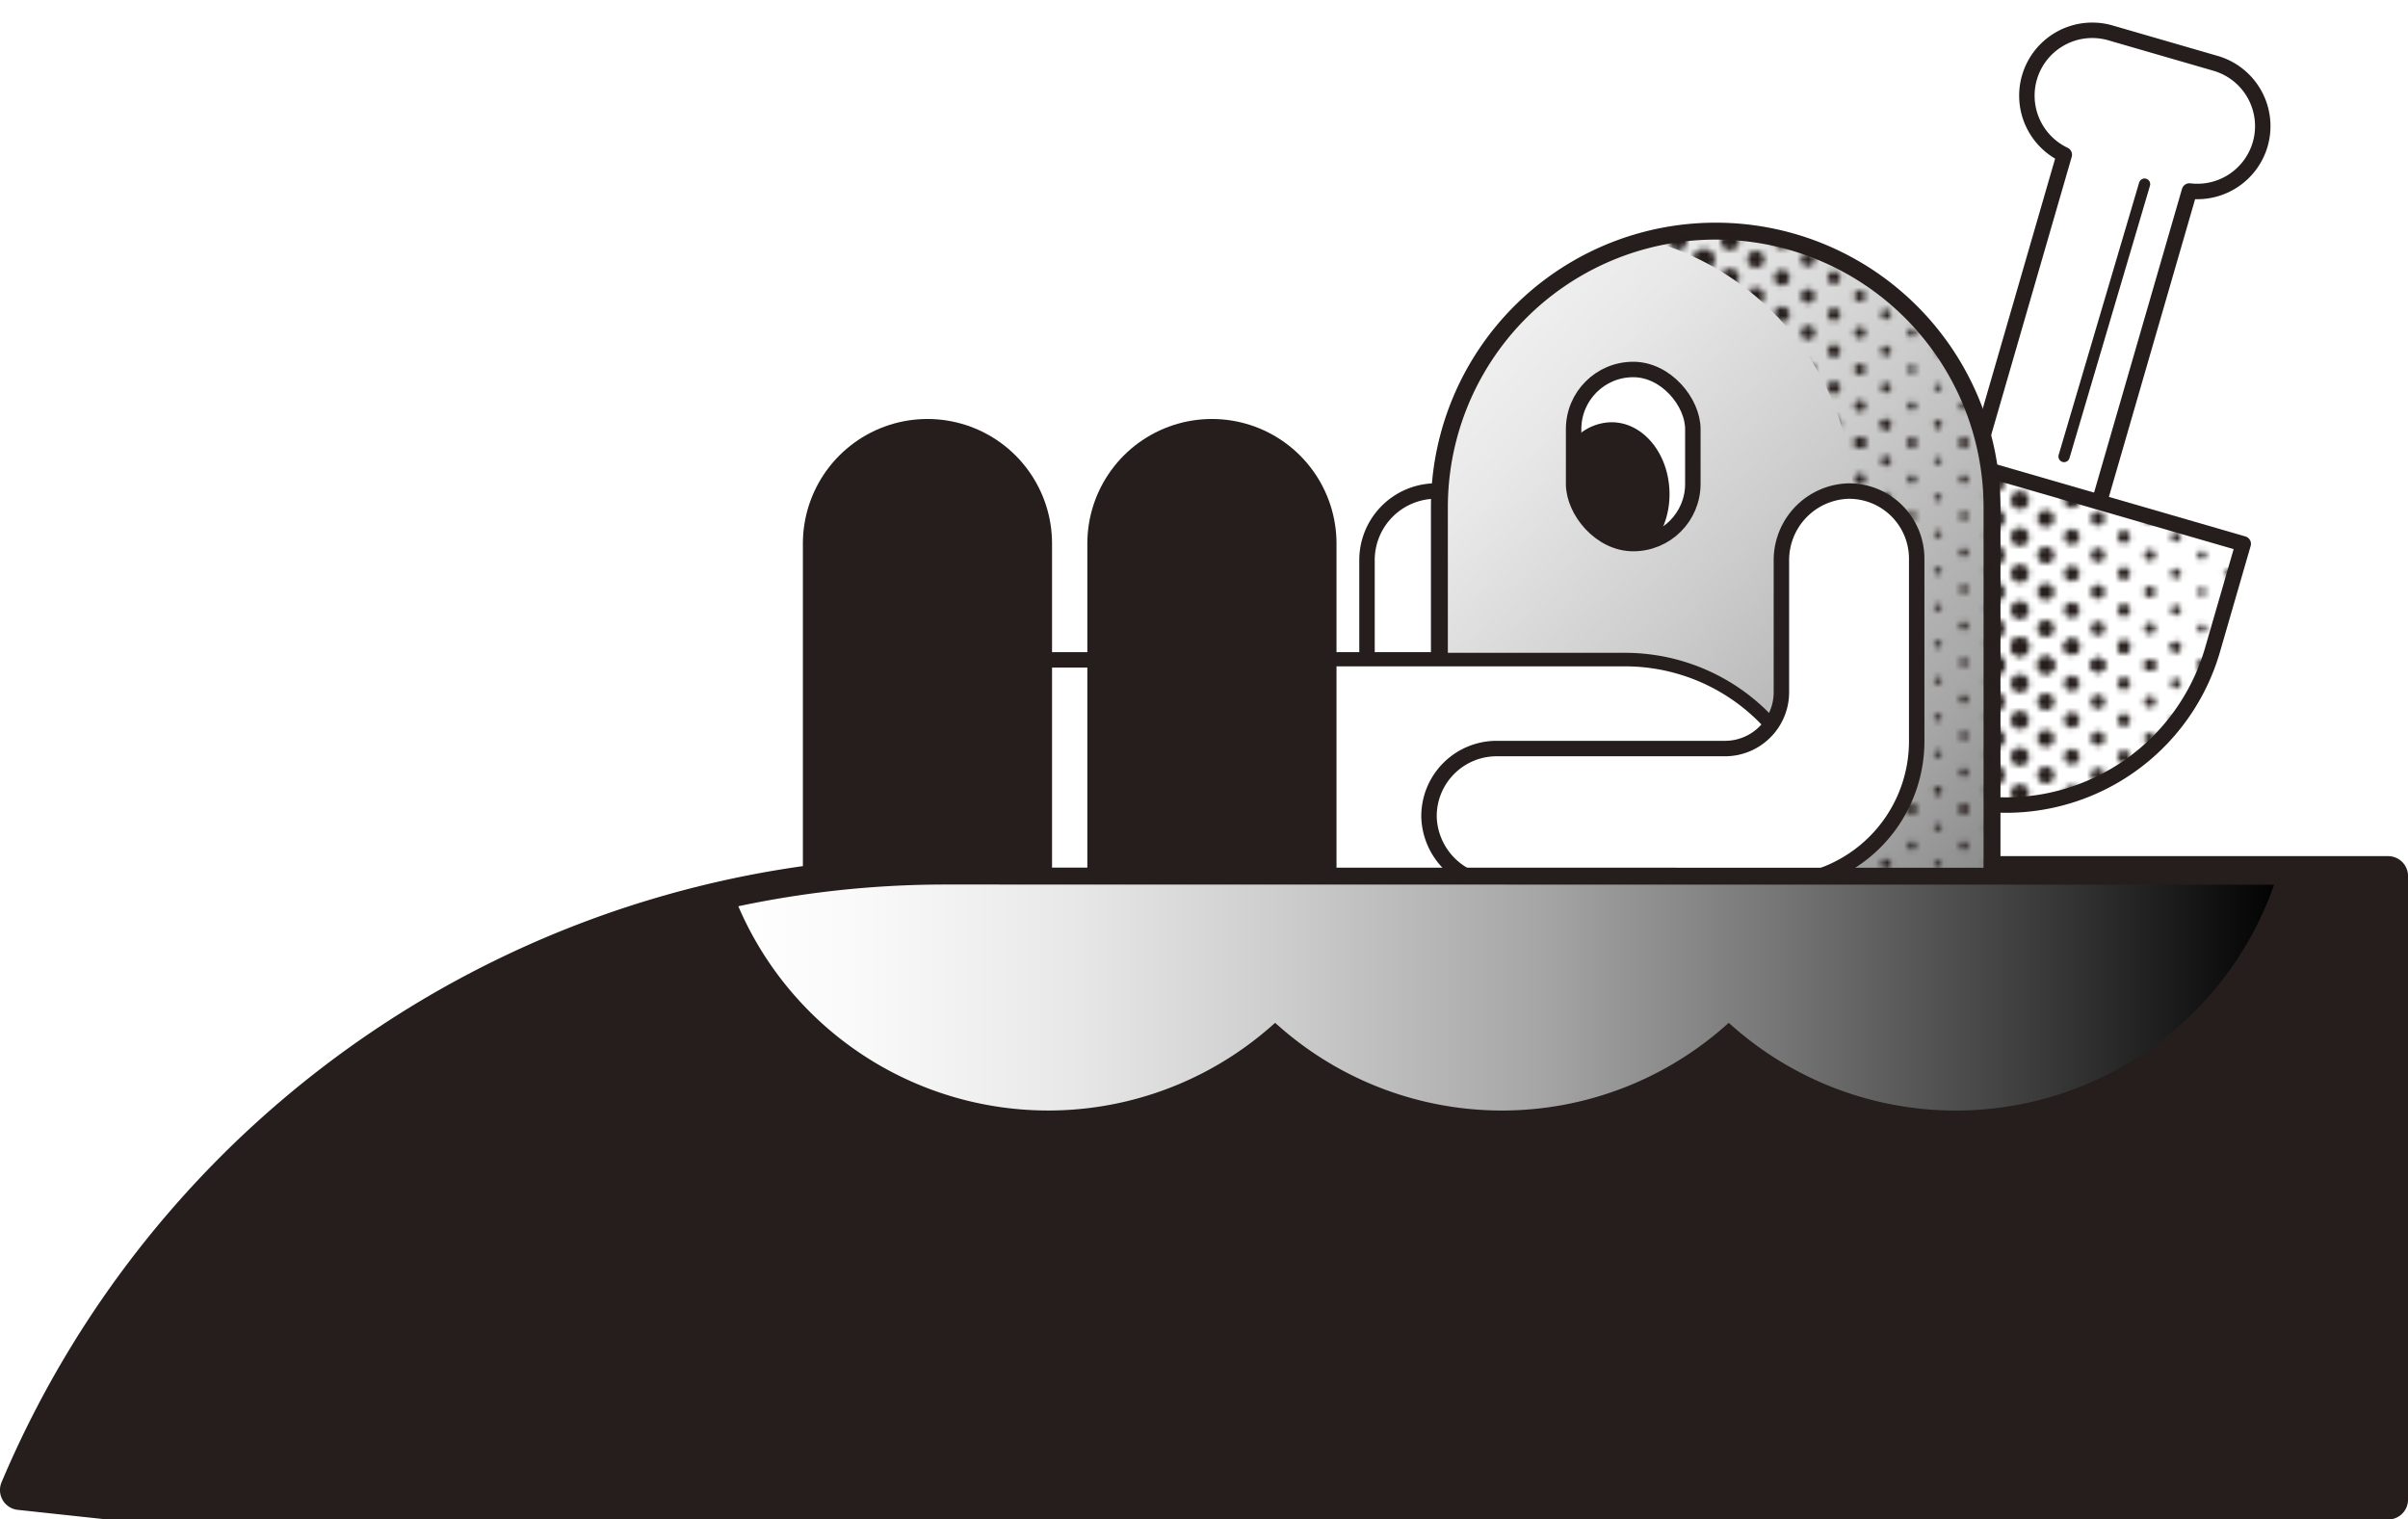 <svg id="圖層_1" data-name="圖層 1" xmlns="http://www.w3.org/2000/svg" xmlns:xlink="http://www.w3.org/1999/xlink" viewBox="0 0 427.15 269.53"><defs><style>.cls-1,.cls-10,.cls-11,.cls-2,.cls-3,.cls-4,.cls-5,.cls-6,.cls-7,.cls-8,.cls-9{fill:none;}.cls-10,.cls-11,.cls-12,.cls-13,.cls-15,.cls-16,.cls-19,.cls-2,.cls-20,.cls-21,.cls-3,.cls-4,.cls-5,.cls-6,.cls-7,.cls-8,.cls-9{stroke:#251e1c;}.cls-10,.cls-11,.cls-12,.cls-13,.cls-15,.cls-19,.cls-2,.cls-20,.cls-3,.cls-4,.cls-5,.cls-6,.cls-7,.cls-8,.cls-9{stroke-linecap:round;}.cls-2{stroke-width:3.5px;}.cls-10,.cls-11,.cls-2,.cls-3,.cls-4,.cls-5,.cls-6,.cls-7,.cls-8,.cls-9{stroke-dasharray:0 6.5;}.cls-3{stroke-width:3.25px;}.cls-16,.cls-21,.cls-4{stroke-width:3px;}.cls-5{stroke-width:2.75px;}.cls-6{stroke-width:2.5px;}.cls-7{stroke-width:2.25px;}.cls-20,.cls-8{stroke-width:2px;}.cls-9{stroke-width:1.75px;}.cls-10{stroke-width:1.5px;}.cls-11{stroke-width:1.25px;}.cls-12,.cls-18{fill:#251e1c;}.cls-12,.cls-13,.cls-15,.cls-19,.cls-20{stroke-linejoin:round;}.cls-12{stroke-width:7.07px;}.cls-13,.cls-15,.cls-19,.cls-20{fill:#fff;}.cls-13{stroke-width:2.74px;}.cls-14{fill:url(#起伏的細點);}.cls-15{stroke-width:44.2px;}.cls-16,.cls-21{stroke-miterlimit:10;}.cls-16{fill:url(#未命名漸層_2);}.cls-17{fill:url(#起伏的細點-3);}.cls-19{stroke-width:2.4px;}.cls-21{fill:url(#未命名漸層_2-2);}</style><pattern id="起伏的細點" data-name="起伏的細點" width="83" height="65" patternTransform="translate(353.69 -77.02)" patternUnits="userSpaceOnUse" viewBox="0 0 83 65"><rect class="cls-1" width="83" height="65"/><line class="cls-2" x1="83" y1="65" x2="83" y2="130.5"/><line class="cls-2" y1="65" y2="130.5"/><line class="cls-3" x1="4.61" y1="61.75" x2="4.61" y2="130.5"/><line class="cls-4" x1="9.22" y1="65" x2="9.22" y2="130.5"/><line class="cls-5" x1="13.83" y1="61.75" x2="13.83" y2="130.5"/><line class="cls-6" x1="18.45" y1="65" x2="18.45" y2="130.5"/><line class="cls-7" x1="23.06" y1="61.75" x2="23.06" y2="130.5"/><line class="cls-8" x1="27.67" y1="65" x2="27.67" y2="130.5"/><line class="cls-9" x1="32.28" y1="61.75" x2="32.28" y2="130.5"/><line class="cls-10" x1="36.89" y1="65" x2="36.89" y2="130.5"/><line class="cls-11" x1="41.5" y1="61.75" x2="41.5" y2="130.5"/><line class="cls-2" x1="83" y1="65" x2="83" y2="130.5"/><line class="cls-3" x1="78.39" y1="61.75" x2="78.39" y2="130.5"/><line class="cls-4" x1="73.78" y1="65" x2="73.78" y2="130.5"/><line class="cls-5" x1="69.17" y1="61.75" x2="69.17" y2="130.5"/><line class="cls-6" x1="64.55" y1="65" x2="64.55" y2="130.5"/><line class="cls-7" x1="59.94" y1="61.75" x2="59.94" y2="130.5"/><line class="cls-8" x1="55.33" y1="65" x2="55.33" y2="130.5"/><line class="cls-9" x1="50.72" y1="61.75" x2="50.72" y2="130.5"/><line class="cls-10" x1="46.11" y1="65" x2="46.11" y2="130.5"/><line class="cls-2" y1="65" y2="130.5"/><line class="cls-2" x1="83" x2="83" y2="65.5"/><line class="cls-2" y2="65.5"/><line class="cls-3" x1="4.61" y1="-3.25" x2="4.61" y2="65.5"/><line class="cls-4" x1="9.22" x2="9.22" y2="65.5"/><line class="cls-5" x1="13.83" y1="-3.25" x2="13.83" y2="65.5"/><line class="cls-6" x1="18.45" x2="18.45" y2="65.5"/><line class="cls-7" x1="23.06" y1="-3.25" x2="23.06" y2="65.5"/><line class="cls-8" x1="27.67" x2="27.67" y2="65.5"/><line class="cls-9" x1="32.28" y1="-3.25" x2="32.28" y2="65.5"/><line class="cls-10" x1="36.89" x2="36.89" y2="65.5"/><line class="cls-11" x1="41.5" y1="-3.25" x2="41.5" y2="65.5"/><line class="cls-2" x1="83" x2="83" y2="65.5"/><line class="cls-3" x1="78.39" y1="-3.25" x2="78.39" y2="65.5"/><line class="cls-4" x1="73.78" x2="73.78" y2="65.5"/><line class="cls-5" x1="69.17" y1="-3.25" x2="69.17" y2="65.5"/><line class="cls-6" x1="64.55" x2="64.55" y2="65.5"/><line class="cls-7" x1="59.94" y1="-3.25" x2="59.94" y2="65.5"/><line class="cls-8" x1="55.33" x2="55.33" y2="65.5"/><line class="cls-9" x1="50.72" y1="-3.25" x2="50.72" y2="65.5"/><line class="cls-10" x1="46.11" x2="46.11" y2="65.5"/><line class="cls-2" y2="65.5"/><line class="cls-2" x1="83" y1="-65" x2="83" y2="0.5"/><line class="cls-2" y1="-65" y2="0.5"/><line class="cls-3" x1="4.61" y1="-68.25" x2="4.61" y2="0.5"/><line class="cls-4" x1="9.22" y1="-65" x2="9.22" y2="0.5"/><line class="cls-5" x1="13.83" y1="-68.25" x2="13.83" y2="0.5"/><line class="cls-6" x1="18.45" y1="-65" x2="18.45" y2="0.5"/><line class="cls-7" x1="23.06" y1="-68.25" x2="23.06" y2="0.5"/><line class="cls-8" x1="27.67" y1="-65" x2="27.67" y2="0.5"/><line class="cls-9" x1="32.28" y1="-68.25" x2="32.28" y2="0.5"/><line class="cls-10" x1="36.89" y1="-65" x2="36.89" y2="0.5"/><line class="cls-11" x1="41.5" y1="-68.25" x2="41.5" y2="0.5"/><line class="cls-2" x1="83" y1="-65" x2="83" y2="0.5"/><line class="cls-3" x1="78.39" y1="-68.25" x2="78.39" y2="0.5"/><line class="cls-4" x1="73.78" y1="-65" x2="73.78" y2="0.5"/><line class="cls-5" x1="69.17" y1="-68.25" x2="69.17" y2="0.5"/><line class="cls-6" x1="64.55" y1="-65" x2="64.55" y2="0.5"/><line class="cls-7" x1="59.94" y1="-68.25" x2="59.94" y2="0.5"/><line class="cls-8" x1="55.33" y1="-65" x2="55.33" y2="0.5"/><line class="cls-9" x1="50.72" y1="-68.25" x2="50.72" y2="0.5"/><line class="cls-10" x1="46.11" y1="-65" x2="46.11" y2="0.5"/><line class="cls-2" y1="-65" y2="0.5"/></pattern><linearGradient id="未命名漸層_2" x1="599.18" y1="39.6" x2="820.8" y2="230.21" gradientTransform="translate(-379.43)" gradientUnits="userSpaceOnUse"><stop offset="0" stop-color="#fff"/><stop offset="0.09" stop-color="#f9f9f9"/><stop offset="0.22" stop-color="#e8e8e8"/><stop offset="0.36" stop-color="#ccc"/><stop offset="0.52" stop-color="#a6a6a6"/><stop offset="0.68" stop-color="#747474"/><stop offset="0.85" stop-color="#383838"/><stop offset="1"/></linearGradient><pattern id="起伏的細點-3" data-name="起伏的細點" width="83" height="65" patternTransform="translate(136.26 -51.49)" patternUnits="userSpaceOnUse" viewBox="0 0 83 65"><rect class="cls-1" width="83" height="65"/><line class="cls-2" x1="83" y1="65" x2="83" y2="130.5"/><line class="cls-2" y1="65" y2="130.5"/><line class="cls-3" x1="4.61" y1="61.75" x2="4.61" y2="130.5"/><line class="cls-4" x1="9.22" y1="65" x2="9.22" y2="130.5"/><line class="cls-5" x1="13.83" y1="61.75" x2="13.83" y2="130.5"/><line class="cls-6" x1="18.45" y1="65" x2="18.45" y2="130.5"/><line class="cls-7" x1="23.06" y1="61.75" x2="23.06" y2="130.5"/><line class="cls-8" x1="27.67" y1="65" x2="27.67" y2="130.5"/><line class="cls-9" x1="32.28" y1="61.75" x2="32.28" y2="130.5"/><line class="cls-10" x1="36.89" y1="65" x2="36.89" y2="130.5"/><line class="cls-11" x1="41.5" y1="61.75" x2="41.5" y2="130.5"/><line class="cls-2" x1="83" y1="65" x2="83" y2="130.5"/><line class="cls-3" x1="78.39" y1="61.75" x2="78.39" y2="130.5"/><line class="cls-4" x1="73.78" y1="65" x2="73.78" y2="130.5"/><line class="cls-5" x1="69.17" y1="61.75" x2="69.17" y2="130.5"/><line class="cls-6" x1="64.55" y1="65" x2="64.55" y2="130.5"/><line class="cls-7" x1="59.94" y1="61.75" x2="59.94" y2="130.5"/><line class="cls-8" x1="55.33" y1="65" x2="55.33" y2="130.5"/><line class="cls-9" x1="50.72" y1="61.75" x2="50.72" y2="130.5"/><line class="cls-10" x1="46.11" y1="65" x2="46.11" y2="130.5"/><line class="cls-2" y1="65" y2="130.5"/><line class="cls-2" x1="83" x2="83" y2="65.5"/><line class="cls-2" y2="65.5"/><line class="cls-3" x1="4.61" y1="-3.25" x2="4.61" y2="65.5"/><line class="cls-4" x1="9.22" x2="9.22" y2="65.5"/><line class="cls-5" x1="13.83" y1="-3.25" x2="13.83" y2="65.5"/><line class="cls-6" x1="18.45" x2="18.45" y2="65.5"/><line class="cls-7" x1="23.06" y1="-3.25" x2="23.06" y2="65.5"/><line class="cls-8" x1="27.67" x2="27.67" y2="65.5"/><line class="cls-9" x1="32.28" y1="-3.25" x2="32.28" y2="65.5"/><line class="cls-10" x1="36.89" x2="36.89" y2="65.5"/><line class="cls-11" x1="41.5" y1="-3.25" x2="41.5" y2="65.5"/><line class="cls-2" x1="83" x2="83" y2="65.5"/><line class="cls-3" x1="78.39" y1="-3.25" x2="78.39" y2="65.5"/><line class="cls-4" x1="73.78" x2="73.78" y2="65.5"/><line class="cls-5" x1="69.17" y1="-3.25" x2="69.17" y2="65.5"/><line class="cls-6" x1="64.55" x2="64.55" y2="65.5"/><line class="cls-7" x1="59.94" y1="-3.25" x2="59.94" y2="65.5"/><line class="cls-8" x1="55.33" x2="55.33" y2="65.5"/><line class="cls-9" x1="50.72" y1="-3.25" x2="50.72" y2="65.5"/><line class="cls-10" x1="46.11" x2="46.11" y2="65.5"/><line class="cls-2" y2="65.5"/><line class="cls-2" x1="83" y1="-65" x2="83" y2="0.5"/><line class="cls-2" y1="-65" y2="0.5"/><line class="cls-3" x1="4.61" y1="-68.25" x2="4.61" y2="0.5"/><line class="cls-4" x1="9.22" y1="-65" x2="9.22" y2="0.5"/><line class="cls-5" x1="13.83" y1="-68.25" x2="13.83" y2="0.5"/><line class="cls-6" x1="18.45" y1="-65" x2="18.45" y2="0.5"/><line class="cls-7" x1="23.06" y1="-68.25" x2="23.06" y2="0.5"/><line class="cls-8" x1="27.67" y1="-65" x2="27.67" y2="0.5"/><line class="cls-9" x1="32.28" y1="-68.25" x2="32.28" y2="0.5"/><line class="cls-10" x1="36.89" y1="-65" x2="36.89" y2="0.5"/><line class="cls-11" x1="41.5" y1="-68.25" x2="41.5" y2="0.5"/><line class="cls-2" x1="83" y1="-65" x2="83" y2="0.5"/><line class="cls-3" x1="78.39" y1="-68.25" x2="78.39" y2="0.5"/><line class="cls-4" x1="73.78" y1="-65" x2="73.78" y2="0.5"/><line class="cls-5" x1="69.17" y1="-68.25" x2="69.17" y2="0.5"/><line class="cls-6" x1="64.55" y1="-65" x2="64.55" y2="0.5"/><line class="cls-7" x1="59.94" y1="-68.25" x2="59.94" y2="0.5"/><line class="cls-8" x1="55.33" y1="-65" x2="55.33" y2="0.5"/><line class="cls-9" x1="50.72" y1="-68.25" x2="50.72" y2="0.5"/><line class="cls-10" x1="46.11" y1="-65" x2="46.11" y2="0.5"/><line class="cls-2" y1="-65" y2="0.5"/></pattern><linearGradient id="未命名漸層_2-2" x1="128.9" y1="176.94" x2="405.48" y2="176.94" gradientTransform="matrix(1, 0, 0, 1, 0, 0)" xlink:href="#未命名漸層_2"/></defs><path class="cls-12" d="M423.62,266V155.4H167.72A178.23,178.23,0,0,0,3.53,264.31h0L19.25,266Z"/><path class="cls-13" d="M393,11.23l-18.64-5.4A11.6,11.6,0,0,0,360,13.75h0a11.6,11.6,0,0,0,6.18,13.7l-21.55,74.42,22.2,6.43,21.55-74.42a11.61,11.61,0,0,0,12.55-8.28h0A11.6,11.6,0,0,0,393,11.23Z"/><path class="cls-13" d="M315.14,84.71h76.27a0,0,0,0,1,0,0v19.58a38.14,38.14,0,0,1-38.14,38.14h0a38.14,38.14,0,0,1-38.14-38.14V84.71A0,0,0,0,1,315.14,84.71Z" transform="translate(45.52 -93.77) rotate(16.15)"/><path class="cls-14" d="M345.25,141.28h0a38.13,38.13,0,0,1-26-47.24l5.44-18.8,73.27,21.21-5.45,18.81A38.13,38.13,0,0,1,345.25,141.28Z"/><path class="cls-13" d="M241.13,156.78H192.37A12.26,12.26,0,0,1,180,145a12,12,0,0,1,12-12.22h40.49a10,10,0,0,0,10-10V99.51a12.26,12.26,0,0,1,11.77-12.4,12,12,0,0,1,12.23,12v32.37A25.3,25.3,0,0,1,241.13,156.78Z"/><rect class="cls-13" x="172.73" y="117.05" width="129.56" height="40.18"/><line class="cls-15" x1="164.52" y1="96.42" x2="164.52" y2="157.23"/><path class="cls-16" d="M304.36,41h0a49,49,0,0,1,49,49v67.22a0,0,0,0,1,0,0H255.33a0,0,0,0,1,0,0V90A49,49,0,0,1,304.36,41Z"/><path class="cls-17" d="M304.36,41h0a49.11,49.11,0,0,0-12.27,1.55A49.05,49.05,0,0,1,328.84,90v67.22H353.4V90A49,49,0,0,0,304.36,41Z"/><rect class="cls-13" x="279.14" y="65.54" width="21.15" height="30.88" rx="10.57"/><path class="cls-18" d="M285.87,74.9A9.16,9.16,0,0,0,279.14,78v7.8a10.58,10.58,0,0,0,10.58,10.58h0a10.58,10.58,0,0,0,4.25-.9,14.77,14.77,0,0,0,2.18-7.84C296.15,80.62,291.55,74.9,285.87,74.9Z"/><path class="cls-19" d="M223.2,117h65A34.74,34.74,0,0,1,323,151.79v5.44a0,0,0,0,1,0,0H223.2a0,0,0,0,1,0,0V117A0,0,0,0,1,223.2,117Z"/><line class="cls-15" x1="214.98" y1="96.42" x2="214.98" y2="157.23"/><path class="cls-13" d="M314.65,156.78H265.89A12.26,12.26,0,0,1,253.49,145a12,12,0,0,1,12-12.22H306a10,10,0,0,0,10-10V99.51a12.26,12.26,0,0,1,11.77-12.4,12,12,0,0,1,12.23,12v32.37A25.3,25.3,0,0,1,314.65,156.78Z"/><line class="cls-20" x1="380.42" y1="32.66" x2="366.14" y2="80.98"/><path class="cls-21" d="M167.72,155.4a178.58,178.58,0,0,0-38.82,4.27,61.32,61.32,0,0,0,97.29,23.76,61.28,61.28,0,0,0,80.47,0,61.34,61.34,0,0,0,98.82-28Z"/></svg>
